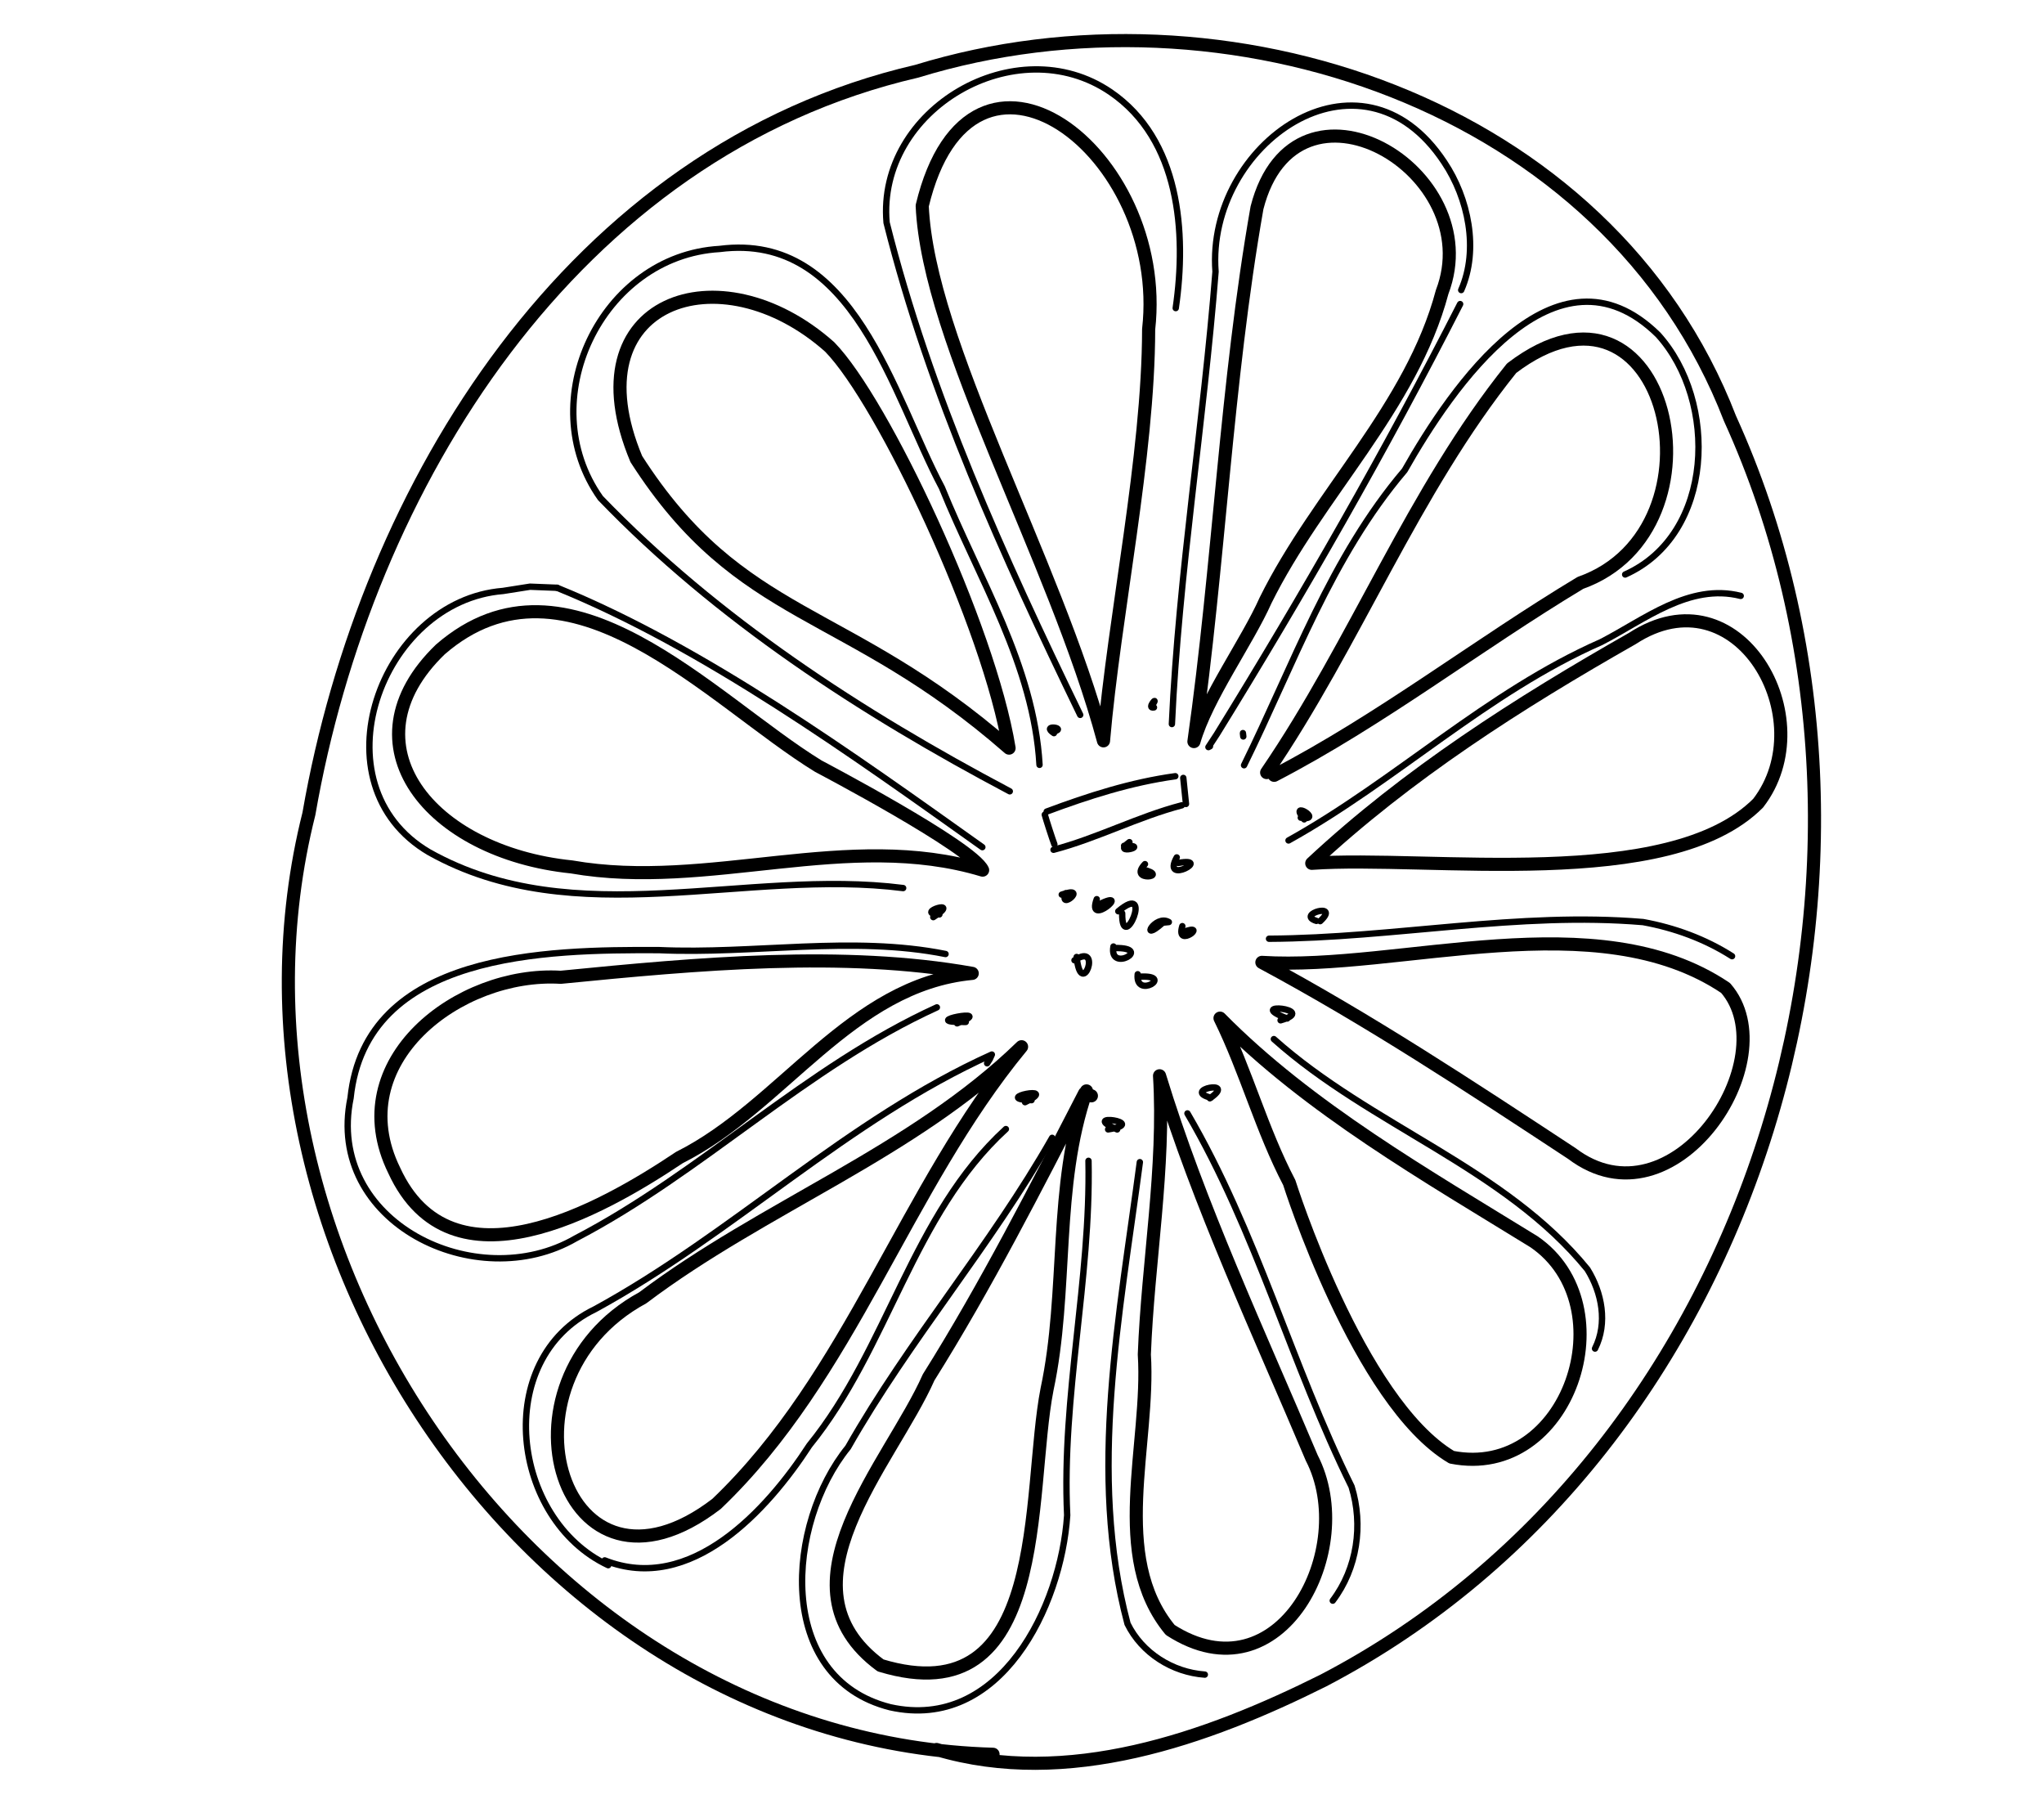 <?xml version="1.0" encoding="UTF-8" standalone="no"?>
<!-- Created by Ashley Blewer - This work is licensed under a Creative Commons Attribution 4.0 International License -->

<svg
   width="544"
   height="480"
   viewBox="0 0 143.933 127"
   version="1.1"
   id="svg2490"
   inkscape:version="1.2.2 (1:1.2.2+202212051552+b0a8486541)"
   sodipodi:docname="1952-cinerama-1.svg"
   xmlns:inkscape="http://www.inkscape.org/namespaces/inkscape"
   xmlns:sodipodi="http://sodipodi.sourceforge.net/DTD/sodipodi-0.dtd"
   xmlns="http://www.w3.org/2000/svg"
   xmlns:svg="http://www.w3.org/2000/svg">
  <sodipodi:namedview
     id="namedview2492"
     pagecolor="#ffffff"
     bordercolor="#666666"
     borderopacity="1.0"
     inkscape:pageshadow="2"
     inkscape:pageopacity="0.0"
     inkscape:pagecheckerboard="0"
     inkscape:document-units="mm"
     showgrid="false"
     units="px"
     inkscape:zoom="0.90583674"
     inkscape:cx="336.15329"
     inkscape:cy="254.46086"
     inkscape:window-width="1846"
     inkscape:window-height="1136"
     inkscape:window-x="0"
     inkscape:window-y="0"
     inkscape:window-maximized="1"
     inkscape:current-layer="g6395"
     inkscape:showpageshadow="2"
     inkscape:deskcolor="#d1d1d1" />
  <defs
     id="defs2487" />
  <g
     inkscape:label="Layer 1"
     inkscape:groupmode="layer"
     id="layer1">
    <g
       id="g4731"
       transform="matrix(0.33,0,0,0.329,-241.789,1.731)"
       style="stroke-width:2.687">
      <g
         id="g104528"
         transform="matrix(1,0,0,-1,0,792)"
         style="stroke-width:2.687">
        <g
           id="g104530"
           style="stroke-width:2.687" />
      </g>
      <g
         id="g104996"
         transform="matrix(1,0,0,-1,0,792)"
         style="stroke-width:2.687">
        <g
           id="g104998"
           style="stroke-width:2.687" />
      </g>
      <g
         id="g28852"
         transform="matrix(1.07,0,0,1.072,779.912,-443.137)">
        <g
           id="g6718"
           transform="matrix(1.118,0,0,1.118,-549.131,-491.629)">
          <g
             id="g6395"
             transform="matrix(0.534,0,0,0.534,441.937,415.269)">
            <g
               id="g11342"
               transform="matrix(1.675,0,0,1.675,-109.958,-644.734)">
              <g
                 id="g1404"
                 transform="matrix(1,0,0,-1,22.411,758.12)">
                <path
                   d="m 252.191,-412.809 c -90.847,2.575 -158.152,101.379 -136.433,187.743 11.367,65.523 52.609,132.328 121.219,148.222 61.39,18.864 137.918,-6.344 162.171,-69.293 40.157,-88.414 6.821,-206.035 -81.082,-251.949 -23.281,-11.644 -51.113,-21.519 -77.144,-13.766"
                   style="fill:none;stroke:#000000;stroke-width:2.617;stroke-linecap:round;stroke-linejoin:round;stroke-miterlimit:10;stroke-dasharray:none;stroke-opacity:1"
                   id="path1406" />
              </g>
              <g
                 id="g1408"
                 transform="matrix(1,0,0,-1,22.411,758.12)">
                <path
                   d="m 274.219,-210.508 c -9.797,36.442 -34.961,79.528 -36.153,106.809 9.731,40.64 49.161,10.797 45.157,-24.649 -0.039,-25.457 -6.836,-56.91 -9.004,-82.16"
                   style="fill:none;stroke:#000000;stroke-width:2.617;stroke-linecap:round;stroke-linejoin:round;stroke-miterlimit:10;stroke-dasharray:none;stroke-opacity:1"
                   id="path1410" />
              </g>
              <g
                 id="g1412"
                 transform="matrix(1,0,0,-1,22.411,758.12)">
                <path
                   d="m 255.387,-211.961 c -32.59,28.535 -53.473,25.082 -74.34,57.711 -13.199,31.566 16.621,41.93 38.566,22.375 10.614,-10.859 31.809,-55.777 35.774,-80.086"
                   style="fill:none;stroke:#000000;stroke-width:2.617;stroke-linecap:round;stroke-linejoin:round;stroke-miterlimit:10;stroke-dasharray:none;stroke-opacity:1"
                   id="path1414" />
              </g>
              <g
                 id="g1416"
                 transform="matrix(1,0,0,-1,22.411,758.12)">
                <path
                   d="m 292.254,-210.652 c 5.023,35.406 6.402,71.414 12.578,106.558 7.668,29.903 46.18,7.364 36.922,-16.824 -6.129,-23.043 -24.734,-40.336 -35.215,-61.551 -3.668,-8.261 -11.773,-19.422 -14.285,-28.183"
                   style="fill:none;stroke:#000000;stroke-width:2.617;stroke-linecap:round;stroke-linejoin:round;stroke-miterlimit:10;stroke-dasharray:none;stroke-opacity:1"
                   id="path1418" />
              </g>
              <g
                 id="g1420"
                 transform="matrix(1,0,0,-1,22.411,758.12)">
                <path
                   d="m 306.758,-216.84 c 17.758,26.016 29.144,56.172 48.851,80.715 31.149,23.758 43.911,-32.18 13.715,-42.855 -20.59,-12.399 -39.75,-27.329 -61.07,-38.411"
                   style="fill:none;stroke:#000000;stroke-width:2.617;stroke-linecap:round;stroke-linejoin:round;stroke-miterlimit:10;stroke-dasharray:none;stroke-opacity:1"
                   id="path1422" />
              </g>
              <g
                 id="g1424"
                 transform="matrix(1,0,0,-1,22.411,758.12)">
                <path
                   d="m 315.754,-234.957 c 19.16,17.887 41.273,31.973 63.934,44.879 21.093,13.777 38.062,-16.082 25.078,-32.879 -17.778,-17.852 -65.754,-10.348 -89.012,-12"
                   style="fill:none;stroke:#000000;stroke-width:2.617;stroke-linecap:round;stroke-linejoin:round;stroke-miterlimit:10;stroke-dasharray:none;stroke-opacity:1"
                   id="path1426" />
              </g>
              <g
                 id="g1428"
                 transform="matrix(1,0,0,-1,22.411,758.12)">
                <path
                   d="m 305.805,-254.73 c 27.55,-1.731 66.718,12.238 92.472,-5.11 12.336,-14.183 -10.429,-48.394 -30.664,-33.039 -20.238,13.32 -40.398,26.645 -61.808,38.149"
                   style="fill:none;stroke:#000000;stroke-width:2.617;stroke-linecap:round;stroke-linejoin:round;stroke-miterlimit:10;stroke-dasharray:none;stroke-opacity:1"
                   id="path1430" />
              </g>
              <g
                 id="g1432"
                 transform="matrix(1,0,0,-1,22.411,758.12)">
                <path
                   d="m 297.457,-265.863 c 17.668,-17.977 41.465,-31.586 62.633,-44.649 18.519,-12.726 6.918,-47.605 -16.434,-43 -18.625,11.067 -32.39,54.824 -32.39,54.824 -5.496,10.5 -8.571,22.157 -13.809,32.825"
                   style="fill:none;stroke:#000000;stroke-width:2.617;stroke-linecap:round;stroke-linejoin:round;stroke-miterlimit:10;stroke-dasharray:none;stroke-opacity:1"
                   id="path1434" />
              </g>
              <g
                 id="g1436"
                 transform="matrix(1,0,0,-1,22.411,758.12)">
                <path
                   d="m 285.398,-277.367 c 7.805,-25.633 19.973,-51.645 30.344,-76.27 9.403,-18.183 -6.332,-48.484 -28.215,-34.355 -12.144,14.695 -4.023,37.062 -5.164,54.996 0.711,18.5 4.149,37.203 3.035,55.629"
                   style="fill:none;stroke:#000000;stroke-width:2.617;stroke-linecap:round;stroke-linejoin:round;stroke-miterlimit:10;stroke-dasharray:none;stroke-opacity:1"
                   id="path1438" />
              </g>
              <g
                 id="g1440"
                 transform="matrix(1,0,0,-1,22.411,758.12)">
                <path
                   d="m 270.828,-280.387 c -6.617,-19.113 -3.676,-39.918 -7.867,-59.566 -4.078,-20.926 0.637,-65.391 -33.199,-55.117 -21.492,15.82 2.019,40.371 9.582,57.504 11.457,18.273 21.429,37.921 31.117,56.718 l 1.344,-0.523"
                   style="fill:none;stroke:#000000;stroke-width:2.617;stroke-linecap:round;stroke-linejoin:round;stroke-miterlimit:10;stroke-dasharray:none;stroke-opacity:1"
                   id="path1442" />
              </g>
              <g
                 id="g1444"
                 transform="matrix(1,0,0,-1,22.411,758.12)">
                <path
                   d="m 257.879,-271.57 c -23.328,-28.301 -34,-65.625 -60.828,-91.258 -30.707,-23.633 -45.586,24.348 -14.711,41.144 24.18,18.266 53.746,28.918 75.539,50.114"
                   style="fill:none;stroke:#000000;stroke-width:2.617;stroke-linecap:round;stroke-linejoin:round;stroke-miterlimit:10;stroke-dasharray:none;stroke-opacity:1"
                   id="path1446" />
              </g>
              <g
                 id="g1448"
                 transform="matrix(1,0,0,-1,22.411,758.12)">
                <path
                   d="m 248.039,-256.926 c -24.328,-2.308 -37.746,-26.398 -58.402,-36.765 -15.77,-10.567 -45.52,-27.297 -56.86,-2.59 -10.683,21.746 12.918,39.808 33.2,38.574 27.398,2.711 56.5,5.352 82.062,0.781"
                   style="fill:none;stroke:#000000;stroke-width:2.617;stroke-linecap:round;stroke-linejoin:round;stroke-miterlimit:10;stroke-dasharray:none;stroke-opacity:1"
                   id="path1450" />
              </g>
              <g
                 id="g1452"
                 transform="matrix(1,0,0,-1,22.411,758.12)">
                <path
                   d="m 250.113,-236.316 c -26.843,8.101 -54.633,-4.141 -81.972,0.64 -28.383,2.914 -45.703,24.571 -26.164,43.422 25.414,22.07 53.996,-10.187 75.378,-23.312 0,0 30.704,-16.145 32.758,-20.75"
                   style="fill:none;stroke:#000000;stroke-width:2.617;stroke-linecap:round;stroke-linejoin:round;stroke-miterlimit:10;stroke-dasharray:none;stroke-opacity:1"
                   id="path1454" />
              </g>
              <g
                 id="g1456"
                 transform="matrix(1,0,0,-1,22.411,758.12)">
                <path
                   d="m 264.34,-208.973 c -2.692,1.77 2.558,1.055 0.133,0.375"
                   style="fill:none;stroke:#000000;stroke-width:1.269;stroke-linecap:round;stroke-linejoin:round;stroke-miterlimit:10;stroke-dasharray:none;stroke-opacity:1"
                   id="path1458" />
              </g>
              <g
                 id="g1460"
                 transform="matrix(1,0,0,-1,22.411,758.12)">
                <path
                   d="m 284.285,-203.836 c -1.617,-0.336 1,2.516 -0.207,0.633"
                   style="fill:none;stroke:#000000;stroke-width:1.269;stroke-linecap:round;stroke-linejoin:round;stroke-miterlimit:10;stroke-dasharray:none;stroke-opacity:1"
                   id="path1462" />
              </g>
              <g
                 id="g1464"
                 transform="matrix(1,0,0,-1,22.411,758.12)">
                <path
                   d="m 302.098,-209.637 c -0.055,0.481 -0.094,0.864 -0.059,0.575"
                   style="fill:none;stroke:#000000;stroke-width:1.269;stroke-linecap:round;stroke-linejoin:round;stroke-miterlimit:10;stroke-dasharray:none;stroke-opacity:1"
                   id="path1466" />
              </g>
              <g
                 id="g1468"
                 transform="matrix(1,0,0,-1,22.411,758.12)">
                <path
                   d="m 314.242,-226.188 c -3.39,4.18 4.184,-0.39 -0.676,0.34"
                   style="fill:none;stroke:#000000;stroke-width:1.269;stroke-linecap:round;stroke-linejoin:round;stroke-miterlimit:10;stroke-dasharray:none;stroke-opacity:1"
                   id="path1470" />
              </g>
              <g
                 id="g1472"
                 transform="matrix(1,0,0,-1,22.411,758.12)">
                <path
                   d="m 316.676,-246.449 c -4.18,1.301 4.937,3.816 0.754,-0.055"
                   style="fill:none;stroke:#000000;stroke-width:1.269;stroke-linecap:round;stroke-linejoin:round;stroke-miterlimit:10;stroke-dasharray:none;stroke-opacity:1"
                   id="path1474" />
              </g>
              <g
                 id="g1476"
                 transform="matrix(1,0,0,-1,22.411,758.12)">
                <path
                   d="m 310.859,-265.938 c -8.875,3.395 6.571,1.891 -1.328,-0.359"
                   style="fill:none;stroke:#000000;stroke-width:1.269;stroke-linecap:round;stroke-linejoin:round;stroke-miterlimit:10;stroke-dasharray:none;stroke-opacity:1"
                   id="path1478" />
              </g>
              <g
                 id="g1480"
                 transform="matrix(1,0,0,-1,22.411,758.12)">
                <path
                   d="m 295.637,-281.75 c -5.973,1.543 5.414,3.781 -0.203,-0.113"
                   style="fill:none;stroke:#000000;stroke-width:1.269;stroke-linecap:round;stroke-linejoin:round;stroke-miterlimit:10;stroke-dasharray:none;stroke-opacity:1"
                   id="path1482" />
              </g>
              <g
                 id="g1484"
                 transform="matrix(1,0,0,-1,22.411,758.12)">
                <path
                   d="m 276.945,-288.082 c -7.961,3.449 6.739,1.355 -1.804,0.008"
                   style="fill:none;stroke:#000000;stroke-width:1.269;stroke-linecap:round;stroke-linejoin:round;stroke-miterlimit:10;stroke-dasharray:none;stroke-opacity:1"
                   id="path1486" />
              </g>
              <g
                 id="g1488"
                 transform="matrix(1,0,0,-1,22.411,758.12)">
                <path
                   d="m 259.871,-282.238 c -8.383,0.261 6.109,3.234 -1.301,-0.403"
                   style="fill:none;stroke:#000000;stroke-width:1.269;stroke-linecap:round;stroke-linejoin:round;stroke-miterlimit:10;stroke-dasharray:none;stroke-opacity:1"
                   id="path1490" />
              </g>
              <g
                 id="g1492"
                 transform="matrix(1,0,0,-1,22.411,758.12)">
                <path
                   d="m 246.758,-266.625 c -10.578,-0.176 6.855,3.09 -1.735,-0.277"
                   style="fill:none;stroke:#000000;stroke-width:1.269;stroke-linecap:round;stroke-linejoin:round;stroke-miterlimit:10;stroke-dasharray:none;stroke-opacity:1"
                   id="path1494" />
              </g>
              <g
                 id="g1496"
                 transform="matrix(1,0,0,-1,22.411,758.12)">
                <path
                   d="m 241.492,-245.156 c -5.344,0.176 4.848,3.375 -1.219,-0.547"
                   style="fill:none;stroke:#000000;stroke-width:1.269;stroke-linecap:round;stroke-linejoin:round;stroke-miterlimit:10;stroke-dasharray:none;stroke-opacity:1"
                   id="path1498" />
              </g>
              <g
                 id="g1500"
                 transform="matrix(1,0,0,-1,22.411,758.12)">
                <path
                   d="m 264.426,-231.172 c -0.375,0.981 -1.653,4.93 -1.918,5.926"
                   style="fill:none;stroke:#000000;stroke-width:1.269;stroke-linecap:round;stroke-linejoin:round;stroke-miterlimit:10;stroke-dasharray:none;stroke-opacity:1"
                   id="path1502" />
              </g>
              <g
                 id="g1504"
                 transform="matrix(1,0,0,-1,22.411,758.12)">
                <path
                   d="m 262.891,-224.629 c 8.312,3.106 16.832,5.848 25.648,7.059"
                   style="fill:none;stroke:#000000;stroke-width:1.269;stroke-linecap:round;stroke-linejoin:round;stroke-miterlimit:10;stroke-dasharray:none;stroke-opacity:1"
                   id="path1506" />
              </g>
              <g
                 id="g1508"
                 transform="matrix(1,0,0,-1,22.411,758.12)">
                <path
                   d="m 290.133,-217.91 0.535,-5.203"
                   style="fill:none;stroke:#000000;stroke-width:1.269;stroke-linecap:round;stroke-linejoin:round;stroke-miterlimit:10;stroke-dasharray:none;stroke-opacity:1"
                   id="path1510" />
              </g>
              <g
                 id="g1512"
                 transform="matrix(1,0,0,-1,22.411,758.12)">
                <path
                   d="m 264.254,-232.254 c 8.754,2.305 16.832,6.594 25.59,8.879"
                   style="fill:none;stroke:#000000;stroke-width:1.269;stroke-linecap:round;stroke-linejoin:round;stroke-miterlimit:10;stroke-dasharray:none;stroke-opacity:1"
                   id="path1514" />
              </g>
              <g
                 id="g1516"
                 transform="matrix(1,0,0,-1,22.411,758.12)">
                <path
                   d="m 279.391,-230.727 c -3.899,-2.839 4.597,-0.57 -1.067,-0.73"
                   style="fill:none;stroke:#000000;stroke-width:1.269;stroke-linecap:round;stroke-linejoin:round;stroke-miterlimit:10;stroke-dasharray:none;stroke-opacity:1"
                   id="path1518" />
              </g>
              <g
                 id="g1520"
                 transform="matrix(1,0,0,-1,22.411,758.12)">
                <path
                   d="m 266.73,-240.902 c -1.613,-3.774 4.731,1.64 -0.839,-0.305"
                   style="fill:none;stroke:#000000;stroke-width:1.269;stroke-linecap:round;stroke-linejoin:round;stroke-miterlimit:10;stroke-dasharray:none;stroke-opacity:1"
                   id="path1522" />
              </g>
              <g
                 id="g1524"
                 transform="matrix(1,0,0,-1,22.411,758.12)">
                <path
                   d="m 268.863,-253.652 c 0.914,-8.836 5.301,3.23 -0.429,-0.66"
                   style="fill:none;stroke:#000000;stroke-width:1.269;stroke-linecap:round;stroke-linejoin:round;stroke-miterlimit:10;stroke-dasharray:none;stroke-opacity:1"
                   id="path1526" />
              </g>
              <g
                 id="g1528"
                 transform="matrix(1,0,0,-1,22.411,758.12)">
                <path
                   d="m 281.043,-257.098 c -0.539,-5.117 7.504,-0.07 0.391,-0.492"
                   style="fill:none;stroke:#000000;stroke-width:1.269;stroke-linecap:round;stroke-linejoin:round;stroke-miterlimit:10;stroke-dasharray:none;stroke-opacity:1"
                   id="path1530" />
              </g>
              <g
                 id="g1532"
                 transform="matrix(1,0,0,-1,22.411,758.12)">
                <path
                   d="m 289.941,-247.496 c -1.418,-4.762 5.61,0.91 0.043,-1.227"
                   style="fill:none;stroke:#000000;stroke-width:1.269;stroke-linecap:round;stroke-linejoin:round;stroke-miterlimit:10;stroke-dasharray:none;stroke-opacity:1"
                   id="path1534" />
              </g>
              <g
                 id="g1536"
                 transform="matrix(1,0,0,-1,22.411,758.12)">
                <path
                   d="m 288.828,-233.777 c -3.137,-5.711 7.277,0.125 0.297,-1.106"
                   style="fill:none;stroke:#000000;stroke-width:1.269;stroke-linecap:round;stroke-linejoin:round;stroke-miterlimit:10;stroke-dasharray:none;stroke-opacity:1"
                   id="path1538" />
              </g>
              <g
                 id="g1540"
                 transform="matrix(1,0,0,-1,22.411,758.12)">
                <path
                   d="m 282.492,-235.117 c -3.523,-3.699 5.309,-2.449 -0.461,-1.078"
                   style="fill:none;stroke:#000000;stroke-width:1.269;stroke-linecap:round;stroke-linejoin:round;stroke-miterlimit:10;stroke-dasharray:none;stroke-opacity:1"
                   id="path1542" />
              </g>
              <g
                 id="g1544"
                 transform="matrix(1,0,0,-1,22.411,758.12)">
                <path
                   d="m 277.945,-244.938 c -0.066,-8.558 6.532,6.586 -0.773,0.407"
                   style="fill:none;stroke:#000000;stroke-width:1.269;stroke-linecap:round;stroke-linejoin:round;stroke-miterlimit:10;stroke-dasharray:none;stroke-opacity:1"
                   id="path1546" />
              </g>
              <g
                 id="g1548"
                 transform="matrix(1,0,0,-1,22.411,758.12)">
                <path
                   d="m 272.875,-242.113 c -2.16,-5.934 7.277,2.308 0.422,-1.051"
                   style="fill:none;stroke:#000000;stroke-width:1.269;stroke-linecap:round;stroke-linejoin:round;stroke-miterlimit:10;stroke-dasharray:none;stroke-opacity:1"
                   id="path1550" />
              </g>
              <g
                 id="g1552"
                 transform="matrix(1,0,0,-1,22.411,758.12)">
                <path
                   d="m 276.207,-251.562 c -0.957,-5.376 8.086,-0.172 0.301,-0.309"
                   style="fill:none;stroke:#000000;stroke-width:1.269;stroke-linecap:round;stroke-linejoin:round;stroke-miterlimit:10;stroke-dasharray:none;stroke-opacity:1"
                   id="path1554" />
              </g>
              <g
                 id="g1556"
                 transform="matrix(1,0,0,-1,22.411,758.12)">
                <path
                   d="m 285.879,-246.953 c -4.57,-4.012 -1.344,1.879 1.371,0.269 l -2.203,-0.222"
                   style="fill:none;stroke:#000000;stroke-width:1.269;stroke-linecap:round;stroke-linejoin:round;stroke-miterlimit:10;stroke-dasharray:none;stroke-opacity:1"
                   id="path1558" />
              </g>
              <g
                 id="g1560"
                 transform="matrix(1,0,0,-1,22.411,758.12)">
                <path
                   d="m 255.531,-220.586 c -29.574,15.668 -58.41,34.387 -81.64,58.547 -13.649,19.266 0.097,48.34 23.777,49.719 26.816,3.449 34.496,-29.188 44.324,-47.641 7.293,-18.027 18.332,-35.492 19.469,-55.34"
                   style="fill:none;stroke:#000000;stroke-width:1.269;stroke-linecap:round;stroke-linejoin:round;stroke-miterlimit:10;stroke-dasharray:none;stroke-opacity:1"
                   id="path1562" />
              </g>
              <g
                 id="g1564"
                 transform="matrix(1,0,0,-1,22.411,758.12)">
                <path
                   d="m 269.574,-205.328 c -15.32,31.648 -30.023,64.004 -38.613,98.258 -1.973,22.703 25.887,38.871 44.66,26.066 13.809,-9.449 15.195,-28.039 13.004,-43.121"
                   style="fill:none;stroke:#000000;stroke-width:1.269;stroke-linecap:round;stroke-linejoin:round;stroke-miterlimit:10;stroke-dasharray:none;stroke-opacity:1"
                   id="path1566" />
              </g>
              <g
                 id="g1568"
                 transform="matrix(1,0,0,-1,22.411,758.12)">
                <path
                   d="m 287.859,-207.156 c 1.387,30.195 6.336,60.164 8.703,90.301 -1.921,25.437 28.86,47.23 45.614,21.843 4.793,-7.156 6.945,-17.422 3.379,-25.515"
                   style="fill:none;stroke:#000000;stroke-width:1.269;stroke-linecap:round;stroke-linejoin:round;stroke-miterlimit:10;stroke-dasharray:none;stroke-opacity:1"
                   id="path1570" />
              </g>
              <g
                 id="g1572"
                 transform="matrix(1,0,0,-1,22.411,758.12)">
                <path
                   d="m 345.344,-123.32 c -14.906,-29.282 -31.282,-57.93 -48.547,-85.914 l -1.652,-2.524 0.312,0.16"
                   style="fill:none;stroke:#000000;stroke-width:1.269;stroke-linecap:round;stroke-linejoin:round;stroke-miterlimit:10;stroke-dasharray:none;stroke-opacity:1"
                   id="path1574" />
              </g>
              <g
                 id="g1576"
                 transform="matrix(1,0,0,-1,22.411,758.12)">
                <path
                   d="m 302.25,-215.379 c 9.883,20.078 17.316,41.535 32.023,58.856 9.364,16.55 30.114,47.14 50.543,27.078 11.977,-13.254 11.278,-39.86 -6.562,-47.86"
                   style="fill:none;stroke:#000000;stroke-width:1.269;stroke-linecap:round;stroke-linejoin:round;stroke-miterlimit:10;stroke-dasharray:none;stroke-opacity:1"
                   id="path1578" />
              </g>
              <g
                 id="g1580"
                 transform="matrix(1,0,0,-1,22.411,758.12)">
                <path
                   d="m 311.117,-230.395 c 21.426,11.926 39.524,29.547 62.34,39.598 8.594,4.414 17.563,11.817 27.84,9.223"
                   style="fill:none;stroke:#000000;stroke-width:1.269;stroke-linecap:round;stroke-linejoin:round;stroke-miterlimit:10;stroke-dasharray:none;stroke-opacity:1"
                   id="path1582" />
              </g>
              <g
                 id="g1584"
                 transform="matrix(1,0,0,-1,22.411,758.12)">
                <path
                   d="m 307.23,-250.012 c 24.915,0.125 49.793,5.426 74.598,3.324 6.266,-1.144 12.363,-3.374 17.742,-6.808"
                   style="fill:none;stroke:#000000;stroke-width:1.269;stroke-linecap:round;stroke-linejoin:round;stroke-miterlimit:10;stroke-dasharray:none;stroke-opacity:1"
                   id="path1586" />
              </g>
              <g
                 id="g1588"
                 transform="matrix(1,0,0,-1,22.411,758.12)">
                <path
                   d="m 308.195,-270.043 c 19.344,-17.332 46.043,-25.676 62.532,-45.957 2.886,-4.645 4.066,-10.742 1.515,-15.824"
                   style="fill:none;stroke:#000000;stroke-width:1.269;stroke-linecap:round;stroke-linejoin:round;stroke-miterlimit:10;stroke-dasharray:none;stroke-opacity:1"
                   id="path1590" />
              </g>
              <g
                 id="g1592"
                 transform="matrix(1,0,0,-1,22.411,758.12)">
                <path
                   d="m 290.961,-284.879 c 13.777,-23.535 20.715,-50.148 32.734,-74.5 2.371,-7.656 1.117,-16.328 -3.754,-22.766"
                   style="fill:none;stroke:#000000;stroke-width:1.269;stroke-linecap:round;stroke-linejoin:round;stroke-miterlimit:10;stroke-dasharray:none;stroke-opacity:1"
                   id="path1594" />
              </g>
              <g
                 id="g1596"
                 transform="matrix(1,0,0,-1,22.411,758.12)">
                <path
                   d="m 281.469,-294.609 c -3.977,-30.309 -10.43,-62.211 -2.457,-92.153 2.863,-5.843 8.968,-9.687 15.414,-10.144"
                   style="fill:none;stroke:#000000;stroke-width:1.269;stroke-linecap:round;stroke-linejoin:round;stroke-miterlimit:10;stroke-dasharray:none;stroke-opacity:1"
                   id="path1598" />
              </g>
              <g
                 id="g1600"
                 transform="matrix(1,0,0,-1,22.411,758.12)">
                <path
                   d="m 271.227,-294.34 c 0.472,-23.68 -5.368,-47.019 -4.25,-70.758 -1.196,-18.238 -13.34,-43.211 -35.305,-38.324 -23.106,5.875 -20.668,36.734 -8.395,51.867 12.176,21.473 28.461,40.246 40.7,61.801"
                   style="fill:none;stroke:#000000;stroke-width:1.269;stroke-linecap:round;stroke-linejoin:round;stroke-miterlimit:10;stroke-dasharray:none;stroke-opacity:1"
                   id="path1602" />
              </g>
              <g
                 id="g1604"
                 transform="matrix(1,0,0,-1,22.411,758.12)">
                <path
                   d="m 175.445,-375.066 c -19.297,9.082 -23.32,41.089 -2.625,51.105 27.575,15.074 50.235,37.785 79.133,50.832 l -0.402,-0.898 -0.539,-0.852"
                   style="fill:none;stroke:#000000;stroke-width:1.269;stroke-linecap:round;stroke-linejoin:round;stroke-miterlimit:10;stroke-dasharray:none;stroke-opacity:1"
                   id="path1606" />
              </g>
              <g
                 id="g1608"
                 transform="matrix(1,0,0,-1,22.411,758.12)">
                <path
                   d="m 254.754,-288.004 c -18.692,-17.129 -23.434,-43.711 -39.188,-63.141 -8.41,-12.976 -23.726,-29.75 -40.82,-22.96"
                   style="fill:none;stroke:#000000;stroke-width:1.269;stroke-linecap:round;stroke-linejoin:round;stroke-miterlimit:10;stroke-dasharray:none;stroke-opacity:1"
                   id="path1610" />
              </g>
              <g
                 id="g1612"
                 transform="matrix(1,0,0,-1,22.411,758.12)">
                <path
                   d="m 240.992,-263.711 c -26.183,-11.941 -46.754,-32.93 -72.027,-46.109 -19.813,-11.512 -50.008,3.172 -44.903,28.019 3.051,29.164 39.036,29.606 61.458,29.52 18.976,-0.867 38.562,2.949 57.199,-0.781"
                   style="fill:none;stroke:#000000;stroke-width:1.269;stroke-linecap:round;stroke-linejoin:round;stroke-miterlimit:10;stroke-dasharray:none;stroke-opacity:1"
                   id="path1614" />
              </g>
              <g
                 id="g1616"
                 transform="matrix(1,0,0,-1,22.411,758.12)">
                <path
                   d="m 234.266,-239.898 c -31.375,4.011 -65.36,-9.2 -94.508,7.136 -23.016,13.496 -9.828,50.227 14.722,52.176 l 5.372,0.848 5.39,-0.215"
                   style="fill:none;stroke:#000000;stroke-width:1.269;stroke-linecap:round;stroke-linejoin:round;stroke-miterlimit:10;stroke-dasharray:none;stroke-opacity:1"
                   id="path1618" />
              </g>
              <g
                 id="g1620"
                 transform="matrix(1,0,0,-1,22.411,758.12)">
                <path
                   d="m 165.242,-179.953 c 29.301,-11.899 59.242,-33.578 84.817,-51.777"
                   style="fill:none;stroke:#000000;stroke-width:1.269;stroke-linecap:round;stroke-linejoin:round;stroke-miterlimit:10;stroke-dasharray:none;stroke-opacity:1"
                   id="path1622" />
              </g>
            </g>
          </g>
        </g>
      </g>
    </g>
  </g>
</svg>
